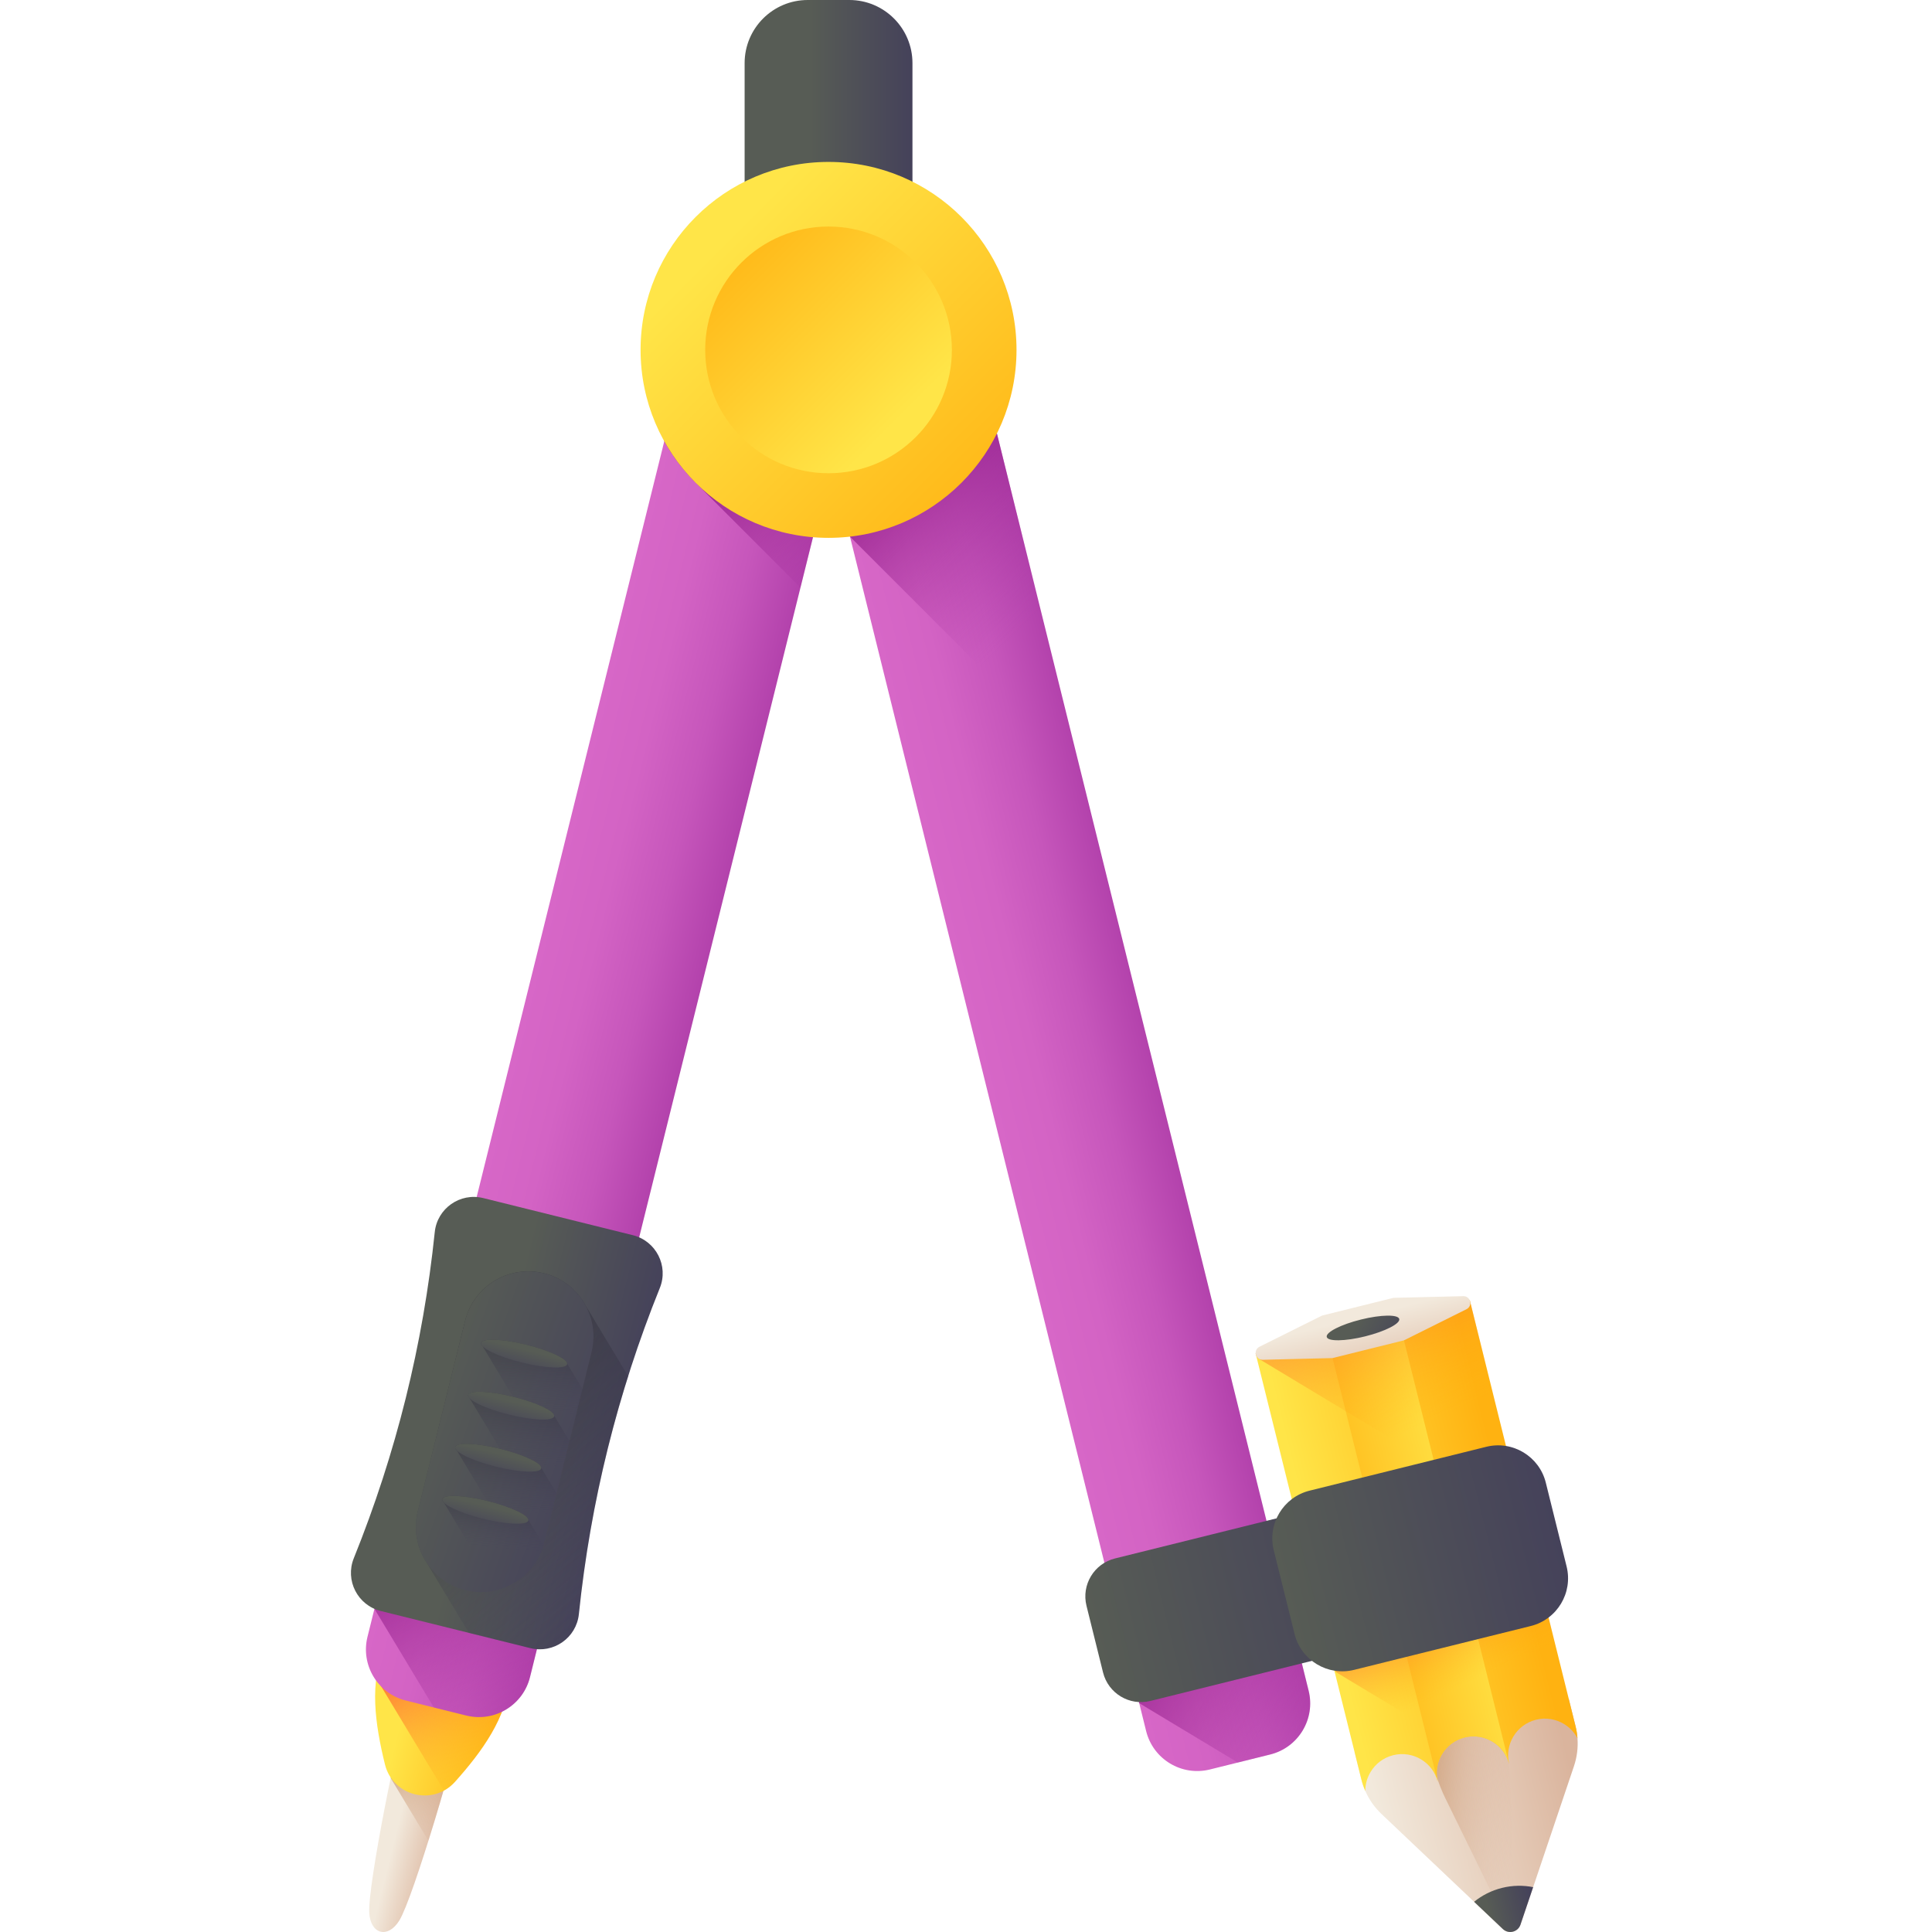 <svg height="512pt" viewBox="-93 0 512 512.001" width="512pt" xmlns="http://www.w3.org/2000/svg" xmlns:xlink="http://www.w3.org/1999/xlink"><linearGradient id="a"><stop offset="0" stop-color="#f2e9dc"/><stop offset=".662" stop-color="#e3c7b3"/><stop offset="1" stop-color="#dab49d"/></linearGradient><linearGradient id="b" gradientTransform="matrix(.717 .178 -.242 .974 -3068.02 850.825)" gradientUnits="userSpaceOnUse" x1="3926.878" x2="3944.409" xlink:href="#a" y1="-1095.756" y2="-1095.756"/><linearGradient id="c" gradientTransform="matrix(.974 .242 -.242 .974 -769.186 -38.971)" gradientUnits="userSpaceOnUse" x1="903.142" x2="875.594" y1="315.821" y2="288.272"><stop offset="0" stop-color="#dab49d" stop-opacity="0"/><stop offset=".458" stop-color="#cd9d79" stop-opacity=".459"/><stop offset="1" stop-color="#c08552"/></linearGradient><linearGradient id="d"><stop offset="0" stop-color="#ffe548"/><stop offset="1" stop-color="#ffb211"/></linearGradient><linearGradient id="e" gradientTransform="matrix(.974 .242 -.242 .974 -2836.799 1235.381)" gradientUnits="userSpaceOnUse" x1="2568.629" x2="2598.649" xlink:href="#d" y1="-1437.307" y2="-1437.307"/><linearGradient id="f"><stop offset="0" stop-color="#ffb211" stop-opacity="0"/><stop offset=".228" stop-color="#ff9f19" stop-opacity=".227"/><stop offset=".686" stop-color="#ff6f2e" stop-opacity=".686"/><stop offset="1" stop-color="#ff4b3e"/></linearGradient><linearGradient id="g" gradientTransform="matrix(.974 .242 -.242 .974 -2836.799 1235.381)" gradientUnits="userSpaceOnUse" x1="2597.412" x2="2564.202" xlink:href="#f" y1="-1429.901" y2="-1463.111"/><linearGradient id="h"><stop offset="0" stop-color="#d767c7"/><stop offset=".323" stop-color="#d363c4"/><stop offset=".665" stop-color="#c656bb"/><stop offset="1" stop-color="#b342ac"/></linearGradient><linearGradient id="i" gradientTransform="matrix(.974 .242 -.242 .974 -18.736 -60.606)" gradientUnits="userSpaceOnUse" x1="141.003" x2="185.203" xlink:href="#h" y1="314.132" y2="314.132"/><linearGradient id="j"><stop offset="0" stop-color="#b342ac" stop-opacity="0"/><stop offset=".26" stop-color="#a4319c" stop-opacity=".259"/><stop offset=".72" stop-color="#8d1885" stop-opacity=".722"/><stop offset="1" stop-color="#850f7c"/></linearGradient><linearGradient id="k" gradientTransform="matrix(.974 .242 -.242 .974 -18.736 -60.606)" gradientUnits="userSpaceOnUse" x1="191.54" x2="134.202" xlink:href="#j" y1="486.954" y2="429.616"/><linearGradient id="l"><stop offset="0" stop-color="#575c55"/><stop offset="1" stop-color="#45425a"/></linearGradient><linearGradient id="m" gradientTransform="matrix(.974 .242 -.242 .974 -2540.343 1765.647)" gradientUnits="userSpaceOnUse" x1="2156.967" x2="2193.687" xlink:href="#l" y1="-1961.923" y2="-1961.923"/><linearGradient id="n"><stop offset="0" stop-color="#45425a" stop-opacity="0"/><stop offset=".347" stop-color="#353343" stop-opacity=".349"/><stop offset="1" stop-color="#1a1a1a"/></linearGradient><linearGradient id="o" gradientTransform="matrix(.974 .242 -.242 .974 -2540.343 1765.647)" gradientUnits="userSpaceOnUse" x1="2208.236" x2="2090.838" xlink:href="#n" y1="-1924.025" y2="-2010.525"/><linearGradient id="p" gradientTransform="matrix(.974 .242 -.242 .974 -2540.343 1765.647)" gradientUnits="userSpaceOnUse" x1="2140.436" x2="2190.795" xlink:href="#l" y1="-1961.705" y2="-1956.889"/><linearGradient id="q" gradientTransform="matrix(.974 .242 -.242 .974 -2540.343 1765.647)" gradientUnits="userSpaceOnUse" x1="2167.196" x2="2160.782" xlink:href="#n" y1="-1967.251" y2="-2005.351"/><linearGradient id="r" gradientTransform="matrix(.974 .242 -.242 .974 -2540.343 1765.647)" gradientUnits="userSpaceOnUse" x1="2167.196" x2="2160.782" xlink:href="#n" y1="-1953.084" y2="-1991.184"/><linearGradient id="s" gradientTransform="matrix(.974 .242 -.242 .974 -2540.343 1765.647)" gradientUnits="userSpaceOnUse" x1="2167" x2="2161.027" xlink:href="#n" y1="-1940.088" y2="-1975.566"/><linearGradient id="t" gradientTransform="matrix(.974 .242 -.242 .974 -2540.343 1765.647)" gradientUnits="userSpaceOnUse" x1="2166.314" x2="2161.865" xlink:href="#n" y1="-1929.958" y2="-1956.386"/><linearGradient id="u" gradientTransform="matrix(.974 .242 -.242 .974 -2540.343 1765.647)" gradientUnits="userSpaceOnUse" x1="2162.617" x2="2162.617" xlink:href="#l" y1="-1982.971" y2="-1975.951"/><linearGradient id="v" gradientTransform="matrix(.974 .242 -.242 .974 -2540.343 1765.647)" gradientUnits="userSpaceOnUse" x1="2162.617" x2="2162.617" xlink:href="#l" y1="-1968.805" y2="-1961.785"/><linearGradient id="w" gradientTransform="matrix(.974 .242 -.242 .974 -2540.343 1765.647)" gradientUnits="userSpaceOnUse" x1="2162.617" x2="2162.617" xlink:href="#l" y1="-1954.639" y2="-1947.619"/><linearGradient id="x" gradientTransform="matrix(.974 .242 -.242 .974 -2540.343 1765.647)" gradientUnits="userSpaceOnUse" x1="2162.617" x2="2162.617" xlink:href="#l" y1="-1940.473" y2="-1933.453"/><linearGradient id="y" gradientTransform="matrix(.974 -.242 .242 .974 66.214 62.748)" gradientUnits="userSpaceOnUse" x1="44.683" x2="88.98" xlink:href="#h" y1="251.944" y2="251.944"/><linearGradient id="z" gradientTransform="matrix(.974 -.242 .242 .974 66.214 62.748)" gradientUnits="userSpaceOnUse" x1="95.22" x2="37.883" xlink:href="#j" y1="432.09" y2="374.753"/><linearGradient id="A" gradientTransform="matrix(.974 -.242 .242 .974 85.118 58.056)" gradientUnits="userSpaceOnUse" x1="17.967" x2="96.196" xlink:href="#l" y1="390.695" y2="390.695"/><linearGradient id="B" gradientTransform="matrix(.974 -.242 .242 .974 -1177.504 3040.888)" gradientUnits="userSpaceOnUse" x1="2017.13" x2="2069.301" xlink:href="#a" y1="-2116.499" y2="-2116.499"/><linearGradient id="C" gradientTransform="matrix(.974 -.242 .242 .974 -1177.504 3040.888)" gradientUnits="userSpaceOnUse" x1="2051.876" x2="2021.407" y1="-2115.184" y2="-2125.159"><stop offset="0" stop-color="#dab49d" stop-opacity="0"/><stop offset=".205" stop-color="#d8b198" stop-opacity=".204"/><stop offset=".464" stop-color="#d3a788" stop-opacity=".463"/><stop offset=".75" stop-color="#ca976e" stop-opacity=".749"/><stop offset="1" stop-color="#c08552"/></linearGradient><linearGradient id="D" gradientTransform="matrix(.974 -.242 .242 .974 -1177.504 3040.888)" gradientUnits="userSpaceOnUse" x1="2017.13" x2="2069.301" xlink:href="#d" y1="-2192.248" y2="-2192.248"/><linearGradient id="E" gradientTransform="matrix(.974 -.242 .242 .974 -1177.504 3040.888)" gradientUnits="userSpaceOnUse" x1="2060.989" x2="2019.784" xlink:href="#d" y1="-2192.248" y2="-2192.248"/><linearGradient id="F" gradientTransform="matrix(.974 -.242 .242 .974 -1173.389 3046.803)" gradientUnits="userSpaceOnUse" x1="2046.337" x2="2033.913" xlink:href="#f" y1="-2230.067" y2="-2291.755"/><linearGradient id="G" gradientTransform="matrix(.974 -.242 .242 .974 -1173.389 3046.803)" gradientUnits="userSpaceOnUse" x1="2042.964" x2="2036.449" xlink:href="#f" y1="-2161.47" y2="-2193.818"/><linearGradient id="H" gradientTransform="matrix(.974 -.242 .242 .974 -1177.504 3040.888)" gradientUnits="userSpaceOnUse" x1="2039.019" x2="2050.903" xlink:href="#l" y1="-2094.381" y2="-2094.381"/><linearGradient id="I" gradientTransform="matrix(.974 -.242 .242 .974 -1173.389 3046.803)" gradientUnits="userSpaceOnUse" x1="2040.42" x2="2040.42" xlink:href="#a" y1="-2262.604" y2="-2241.619"/><linearGradient id="J" gradientTransform="matrix(.974 -.242 .242 .974 -1173.389 3046.803)" gradientUnits="userSpaceOnUse" x1="2039.388" x2="2049.985" xlink:href="#l" y1="-2260.37" y2="-2249.773"/><linearGradient id="K" gradientTransform="matrix(.974 -.242 .242 .974 181.386 34.158)" gradientUnits="userSpaceOnUse" x1="-29.32" x2="44.673" xlink:href="#l" y1="390.695" y2="390.695"/><linearGradient id="L" gradientUnits="userSpaceOnUse" x1="121.733" x2="148.502" xlink:href="#l" y1="34.303" y2="34.303"/><linearGradient id="M" gradientUnits="userSpaceOnUse" x1="138.67" x2="92.708" xlink:href="#j" y1="154.539" y2="108.576"/><linearGradient id="N" gradientUnits="userSpaceOnUse" x1="184.112" x2="133.137" xlink:href="#j" y1="159.791" y2="108.816"/><linearGradient id="O" gradientUnits="userSpaceOnUse" x1="98.213" x2="175.599" xlink:href="#d" y1="64.364" y2="141.75"/><linearGradient id="P" gradientTransform="matrix(-1.004 0 0 -1.004 418.551 149.321)" gradientUnits="userSpaceOnUse" x1="272.302" x2="322.883" xlink:href="#d" y1="37.84" y2="88.421"/><path d="m4.859 506.973c-.477-7.164 7.906-48.762 10.41-55.148 4.727 1.176 9.457 2.348 14.184 3.52-1.008 7.18-12.926 47.609-16.625 53.602-2.996 4.855-7.594 3.723-7.969-1.973zm0 0" fill="url(#b)"/><path d="m15.27 451.824c-.977 2.488-2.844 10.324-4.734 19.387l10.004 16.605c4.152-13.242 8.336-28.344 8.914-32.473-4.727-1.172-9.457-2.344-14.184-3.52zm0 0" fill="url(#c)"/><path d="m9.023 467.613c-2.613-10.598-4.281-22.113.047-30.934 11.004 2.734 22.008 5.465 33.016 8.195-.754 10.301-7.383 19.348-14.508 27.332-5.777 6.469-16.48 3.824-18.555-4.594zm0 0" fill="url(#e)"/><path d="m42.086 444.875c-11.004-2.73-22.008-5.461-33.016-8.195-1.23 2.508-1.961 5.238-2.34 8.098l17.91 29.734c1.059-.574 2.059-1.32 2.938-2.305 7.125-7.984 13.754-17.031 14.508-27.332zm0 0" fill="url(#g)"/><path d="m30.566 454.633-16-3.969c-7.473-1.855-12.031-9.422-10.176-16.895l79.918-321.93 43.066 10.691-79.918 321.93c-1.852 7.473-9.418 12.027-16.891 10.172zm0 0" fill="url(#i)"/><path d="m30.566 454.633c7.473 1.855 15.039-2.699 16.895-10.172l4.871-19.629-43.066-10.688-3.035 12.219 15.742 26.137zm0 0" fill="url(#k)"/><path d="m81.863 341.328c2.363-5.867-1.016-12.461-7.152-13.988-13.211-3.277-26.422-6.559-39.637-9.836-6.137-1.523-12.207 2.727-12.859 9.016-3.098 29.859-10.23 58.594-21.457 86.43-2.363 5.863 1.016 12.461 7.152 13.984 13.211 3.281 26.422 6.562 39.637 9.84 6.137 1.523 12.207-2.727 12.859-9.016 3.098-29.859 10.23-58.59 21.457-86.43zm0 0" fill="url(#m)"/><path d="m62.152 345.902c-2.238-4.086-6.109-7.262-10.984-8.473-9.254-2.297-18.613 3.344-20.91 12.594l-12.531 50.473c-1.211 4.875-.215 9.781 2.352 13.668l11.184 18.566c5.426 1.348 10.855 2.695 16.285 4.043 6.137 1.523 12.207-2.727 12.859-9.016 2.238-21.574 6.598-42.562 13.07-63.051zm0 0" fill="url(#o)"/><path d="m51.168 337.43c9.25 2.297 14.891 11.66 12.594 20.91l-12.527 50.473c-2.297 9.25-11.66 14.891-20.914 12.594-9.25-2.297-14.887-11.66-12.594-20.91l12.531-50.473c2.297-9.25 11.656-14.891 20.91-12.594zm0 0" fill="url(#p)"/><path d="m55.605 391.203 5.738-23.117-4.059-6.734c-.148-1.332-4.816-3.508-10.816-4.996-6.297-1.562-11.66-1.773-11.984-.473-.066.27.098.586.441.926-.004 0 15.914 26.555 20.68 34.395zm0 0" fill="url(#q)"/><path d="m52.176 405.004 5.742-23.113-4.059-6.738c-.148-1.328-4.816-3.504-10.816-4.996-6.297-1.562-11.66-1.773-11.984-.469-.066.27.098.582.438.926 0-.004 15.918 26.555 20.68 34.391zm0 0" fill="url(#r)"/><path d="m54.492 395.695-3.258 13.117c-.719 2.891-2.129 5.43-4.004 7.48-5.961-9.855-19.16-31.879-19.16-31.879-.34-.34-.504-.656-.441-.926.324-1.301 5.691-1.09 11.988.473 5.996 1.488 10.668 3.668 10.816 4.996zm0 0" fill="url(#s)"/><path d="m51.055 409.473c-.754 2.621-2.09 4.93-3.824 6.82-2.312 2.527-5.336 4.32-8.664 5.125-6.277-10.445-13.922-23.199-13.922-23.199-.34-.34-.508-.656-.438-.926.324-1.305 5.688-1.094 11.984.473 5.996 1.488 10.668 3.664 10.816 4.996zm0 0" fill="url(#t)"/><path d="m57.285 361.543c-.324 1.305-5.691 1.094-11.988-.469-6.293-1.562-11.137-3.887-10.812-5.188.324-1.305 5.688-1.094 11.984.469s11.141 3.887 10.816 5.188zm0 0" fill="url(#u)"/><path d="m53.859 375.348c-.324 1.301-5.691 1.09-11.988-.473s-11.137-3.887-10.812-5.188c.324-1.305 5.688-1.09 11.984.469 6.297 1.566 11.137 3.887 10.816 5.191zm0 0" fill="url(#v)"/><path d="m50.434 389.148c-.324 1.305-5.691 1.094-11.988-.469-6.297-1.566-11.137-3.887-10.812-5.191.32-1.301 5.688-1.09 11.984.473 6.297 1.562 11.137 3.887 10.816 5.188zm0 0" fill="url(#w)"/><path d="m47.004 402.953c-.32 1.301-5.688 1.09-11.984-.473s-11.137-3.887-10.812-5.188c.32-1.305 5.688-1.09 11.984.473 6.297 1.559 11.137 3.883 10.812 5.188zm0 0" fill="url(#x)"/><path d="m243.629 464.957-15.996 3.973c-7.477 1.855-15.039-2.699-16.895-10.176l-83.363-336.223 43.066-10.691 83.363 336.223c1.855 7.477-2.699 15.039-10.176 16.895zm0 0" fill="url(#y)"/><path d="m243.629 464.957c7.477-1.855 12.031-9.418 10.176-16.895l-4.871-19.625-43.066 10.691 3.035 12.223 26.133 15.738zm0 0" fill="url(#z)"/><path d="m267.98 436.84-56.117 13.93c-5.551 1.379-11.172-2.004-12.547-7.559l-4.383-17.656c-1.379-5.551 2.004-11.172 7.555-12.547l56.117-13.93c5.551-1.379 11.172 2.004 12.547 7.555l4.387 17.656c1.375 5.555-2.008 11.172-7.559 12.551zm0 0" fill="url(#A)"/><path d="m322.727 450.168 1.824 7.348c.262 1.047.43 2.102.5 3.164.184 2.488-.133 4.992-.934 7.375l-14.172 42c-.672 1.977-3.156 2.594-4.676 1.16l-32.168-30.496c-1.824-1.734-3.273-3.797-4.273-6.082-.438-.973-.781-1.984-1.043-3.031l-1.824-7.348zm0 0" fill="url(#B)"/><path d="m303.91 454.84 1.824 7.348c.258 1.047.484 2.086.676 3.121.457 2.418.723 4.777.793 6.945l1.191 38.188c.055 1.797-.781 2.004-1.574.391l-16.805-34.309c-.953-1.949-1.816-4.16-2.547-6.512-.316-1.004-.602-2.031-.863-3.078l-1.82-7.348zm0 0" fill="url(#C)"/><path d="m296.516 344.578 28.035 112.938c.262 1.047.43 2.102.5 3.164-.832-1.609-2.098-2.918-3.605-3.82-2.137-1.289-4.766-1.762-7.375-1.113-2.613.645-4.715 2.293-6 4.43-1.289 2.133-1.766 4.754-1.117 7.371-.648-2.617-2.293-4.711-4.43-5.992-2.137-1.289-4.766-1.762-7.375-1.113-2.613.648-4.715 2.297-6 4.434-1.289 2.133-1.766 4.754-1.117 7.371-.648-2.617-2.293-4.715-4.43-5.992-2.137-1.289-4.766-1.762-7.375-1.113-2.613.645-4.715 2.293-6 4.434-.914 1.5-1.418 3.25-1.398 5.062-.438-.973-.781-1.984-1.043-3.031l-28.035-112.938zm0 0" fill="url(#D)"/><path d="m277.594 349.273 29.359 118.273c-.648-2.617-2.293-4.715-4.43-5.992-2.137-1.289-4.766-1.762-7.375-1.113-2.613.648-4.715 2.293-6 4.434-1.289 2.129-1.766 4.75-1.117 7.367l-29.359-118.273zm0 0" fill="url(#E)"/><path d="m240.812 360.227 70.066 42.199-14.363-57.852-56.766 14.094.047.184c.141.574.508 1.07 1.016 1.375zm0 0" fill="url(#F)"/><path d="m261.457 443.383 28.93 17.426 32.953-8.18-6.18-24.902-56.77 14.094.047.184c.145.578.508 1.074 1.02 1.379zm0 0" fill="url(#G)"/><path d="m305.047 500.312c-2.801.695-5.297 1.98-7.395 3.684l7.617 7.219c1.52 1.438 4.008.816 4.676-1.16l3.355-9.941c-2.652-.527-5.457-.496-8.254.199zm0 0" fill="url(#H)"/><path d="m276.273 343.945-18.922 4.699-16.605 8.27c-1.688.891-1.055 3.445.855 3.445l18.543-.453 18.922-4.699 16.605-8.27c1.684-.895 1.051-3.445-.855-3.445zm0 0" fill="url(#I)"/><path d="m277.816 349.539c.305 1.234-3.746 3.301-9.055 4.617-5.305 1.316-9.855 1.387-10.16.152-.305-1.23 3.75-3.297 9.055-4.613 5.305-1.316 9.855-1.387 10.16-.156zm0 0" fill="url(#J)"/><path d="m312.664 430.914-46.809 11.617c-6.984 1.734-14.051-2.52-15.781-9.504l-5.516-22.207c-1.73-6.984 2.523-14.051 9.508-15.781l46.805-11.621c6.984-1.734 14.051 2.523 15.785 9.504l5.512 22.207c1.734 6.984-2.523 14.051-9.504 15.785zm0 0" fill="url(#K)"/><path d="m148.812 68.605h-44.48v-51.875c0-9.238 7.492-16.73 16.73-16.73h11.02c9.238 0 16.73 7.492 16.73 16.73zm0 0" fill="url(#L)"/><path d="m83.043 116.941c2.383 4.27 5.379 8.16 8.867 11.539l27.227 27.23 8.238-33.18-43.066-10.691zm0 0" fill="url(#M)"/><path d="m132.254 142.211 60.789 60.793-22.602-91.164-43.066 10.691zm0 0" fill="url(#N)"/><path d="m176.387 92.723c0 27.512-22.305 49.812-49.816 49.812-27.508 0-49.812-22.301-49.812-49.812 0-27.512 22.305-49.812 49.812-49.812 27.512 0 49.816 22.301 49.816 49.812zm0 0" fill="url(#O)"/><path d="m159.258 92.723c0 18.055-14.633 32.688-32.688 32.688-18.051 0-32.684-14.633-32.684-32.688 0-18.051 14.633-32.688 32.684-32.688 18.055 0 32.688 14.637 32.688 32.688zm0 0" fill="url(#P)"/></svg>